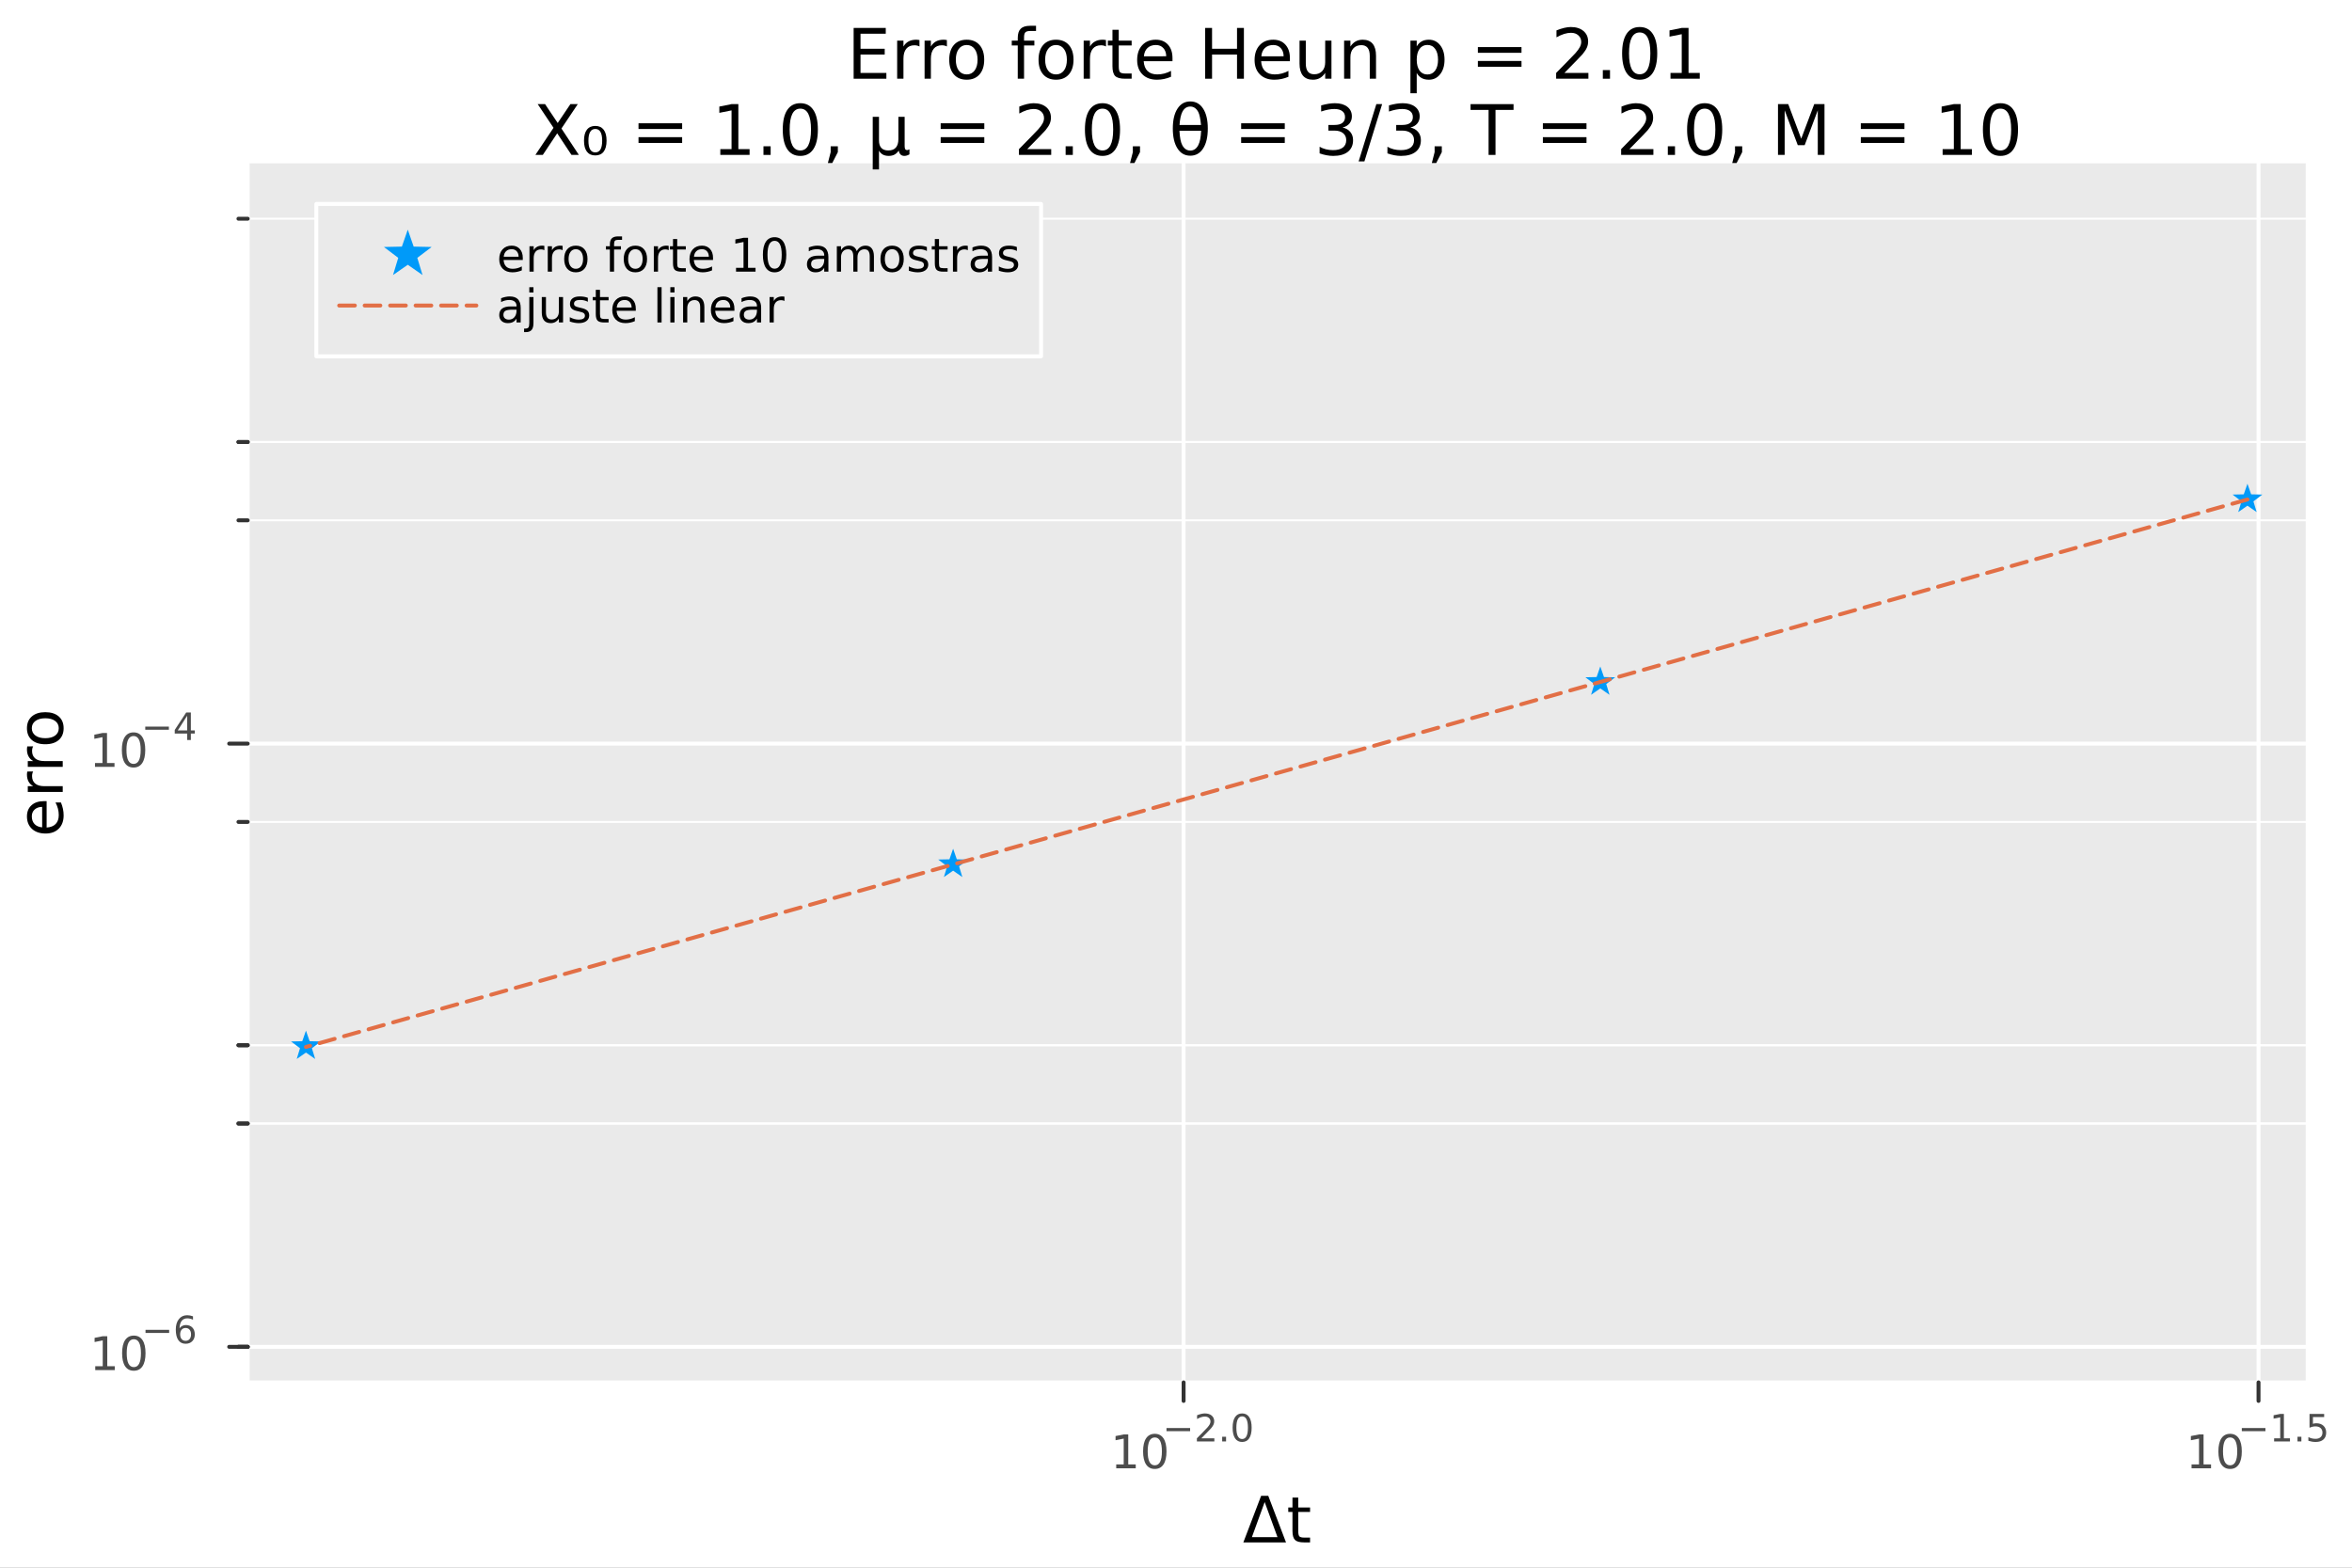 <?xml version="1.0" encoding="utf-8"?>
<svg xmlns="http://www.w3.org/2000/svg" xmlns:xlink="http://www.w3.org/1999/xlink" width="600" height="400" viewBox="0 0 2400 1600">
<rect x="0" y="0" width="2400" height="1600" fill="#808080" stroke="none"/>
<defs>
  <clipPath id="clip050">
    <rect x="0" y="0" width="2400" height="1600"/>
  </clipPath>
</defs>
<path clip-path="url(#clip050)" d="M0 1600 L2400 1600 L2400 0 L0 0  Z" fill="#ffffff" fill-rule="evenodd" fill-opacity="1"/>
<defs>
  <clipPath id="clip051">
    <rect x="480" y="0" width="1681" height="1600"/>
  </clipPath>
</defs>
<path clip-path="url(#clip050)" d="M252.764 1410.9 L2352.76 1410.9 L2352.76 166.672 L252.764 166.672  Z" fill="#eaeaea" fill-rule="evenodd" fill-opacity="1"/>
<defs>
  <clipPath id="clip052">
    <rect x="252" y="166" width="2101" height="1245"/>
  </clipPath>
</defs>
<polyline clip-path="url(#clip052)" style="stroke:#ffffff; stroke-linecap:round; stroke-linejoin:round; stroke-width:4; stroke-opacity:1; fill:none" points="1207.76,1410.9 1207.76,166.672 "/>
<polyline clip-path="url(#clip052)" style="stroke:#ffffff; stroke-linecap:round; stroke-linejoin:round; stroke-width:4; stroke-opacity:1; fill:none" points="2304.62,1410.9 2304.62,166.672 "/>
<polyline clip-path="url(#clip050)" style="stroke:#ffffff; stroke-linecap:round; stroke-linejoin:round; stroke-width:4; stroke-opacity:1; fill:none" points="252.764,1410.9 2352.76,1410.9 "/>
<polyline clip-path="url(#clip050)" style="stroke:#333333; stroke-linecap:round; stroke-linejoin:round; stroke-width:4; stroke-opacity:1; fill:none" points="1207.76,1410.9 1207.76,1429.79 "/>
<polyline clip-path="url(#clip050)" style="stroke:#333333; stroke-linecap:round; stroke-linejoin:round; stroke-width:4; stroke-opacity:1; fill:none" points="2304.62,1410.9 2304.62,1429.79 "/>
<path clip-path="url(#clip050)" d="M1139 1494.62 L1146.64 1494.62 L1146.64 1468.26 L1138.33 1469.92 L1138.33 1465.66 L1146.6 1464 L1151.27 1464 L1151.27 1494.62 L1158.91 1494.62 L1158.91 1498.56 L1139 1498.56 L1139 1494.62 Z" fill="#4c4c4c" fill-rule="nonzero" fill-opacity="1" /><path clip-path="url(#clip050)" d="M1178.35 1467.08 Q1174.74 1467.08 1172.91 1470.64 Q1171.11 1474.18 1171.11 1481.31 Q1171.11 1488.42 1172.91 1491.98 Q1174.74 1495.52 1178.35 1495.52 Q1181.99 1495.52 1183.79 1491.98 Q1185.62 1488.42 1185.62 1481.31 Q1185.62 1474.18 1183.79 1470.64 Q1181.99 1467.08 1178.35 1467.08 M1178.35 1463.37 Q1184.16 1463.37 1187.22 1467.98 Q1190.3 1472.56 1190.3 1481.31 Q1190.3 1490.04 1187.22 1494.64 Q1184.16 1499.23 1178.35 1499.23 Q1172.54 1499.23 1169.47 1494.64 Q1166.41 1490.04 1166.41 1481.31 Q1166.41 1472.56 1169.47 1467.98 Q1172.54 1463.37 1178.35 1463.37 Z" fill="#4c4c4c" fill-rule="nonzero" fill-opacity="1" /><path clip-path="url(#clip050)" d="M1190.3 1457.47 L1214.41 1457.47 L1214.41 1460.67 L1190.3 1460.67 L1190.3 1457.47 Z" fill="#4c4c4c" fill-rule="nonzero" fill-opacity="1" /><path clip-path="url(#clip050)" d="M1225.88 1467.95 L1239.14 1467.95 L1239.14 1471.15 L1221.31 1471.15 L1221.31 1467.95 Q1223.48 1465.71 1227.2 1461.95 Q1230.94 1458.17 1231.9 1457.08 Q1233.73 1455.03 1234.44 1453.62 Q1235.17 1452.19 1235.17 1450.82 Q1235.17 1448.58 1233.59 1447.17 Q1232.03 1445.76 1229.51 1445.76 Q1227.73 1445.76 1225.73 1446.38 Q1223.76 1447 1221.5 1448.26 L1221.5 1444.42 Q1223.8 1443.5 1225.79 1443.03 Q1227.78 1442.56 1229.44 1442.56 Q1233.8 1442.56 1236.4 1444.74 Q1238.99 1446.92 1238.99 1450.57 Q1238.99 1452.3 1238.33 1453.86 Q1237.69 1455.4 1235.98 1457.51 Q1235.51 1458.06 1232.99 1460.67 Q1230.47 1463.27 1225.88 1467.95 Z" fill="#4c4c4c" fill-rule="nonzero" fill-opacity="1" /><path clip-path="url(#clip050)" d="M1247.12 1466.37 L1251.09 1466.37 L1251.09 1471.15 L1247.12 1471.15 L1247.12 1466.37 Z" fill="#4c4c4c" fill-rule="nonzero" fill-opacity="1" /><path clip-path="url(#clip050)" d="M1267.49 1445.57 Q1264.55 1445.57 1263.07 1448.46 Q1261.6 1451.34 1261.6 1457.13 Q1261.6 1462.91 1263.07 1465.8 Q1264.55 1468.68 1267.49 1468.68 Q1270.44 1468.68 1271.91 1465.8 Q1273.39 1462.91 1273.39 1457.13 Q1273.39 1451.34 1271.91 1448.46 Q1270.44 1445.57 1267.49 1445.57 M1267.49 1442.56 Q1272.21 1442.56 1274.69 1446.3 Q1277.19 1450.03 1277.19 1457.13 Q1277.19 1464.22 1274.69 1467.97 Q1272.21 1471.69 1267.49 1471.69 Q1262.76 1471.69 1260.26 1467.97 Q1257.78 1464.22 1257.78 1457.13 Q1257.78 1450.03 1260.26 1446.3 Q1262.76 1442.56 1267.49 1442.56 Z" fill="#4c4c4c" fill-rule="nonzero" fill-opacity="1" /><path clip-path="url(#clip050)" d="M2236.27 1494.62 L2243.9 1494.62 L2243.9 1468.26 L2235.59 1469.92 L2235.59 1465.66 L2243.86 1464 L2248.53 1464 L2248.53 1494.62 L2256.17 1494.62 L2256.17 1498.56 L2236.27 1498.56 L2236.27 1494.62 Z" fill="#4c4c4c" fill-rule="nonzero" fill-opacity="1" /><path clip-path="url(#clip050)" d="M2275.62 1467.08 Q2272.01 1467.08 2270.18 1470.64 Q2268.37 1474.18 2268.37 1481.31 Q2268.37 1488.42 2270.18 1491.98 Q2272.01 1495.52 2275.62 1495.52 Q2279.25 1495.52 2281.06 1491.98 Q2282.89 1488.42 2282.89 1481.31 Q2282.89 1474.18 2281.06 1470.64 Q2279.25 1467.08 2275.62 1467.08 M2275.62 1463.37 Q2281.43 1463.37 2284.48 1467.98 Q2287.56 1472.56 2287.56 1481.31 Q2287.56 1490.04 2284.48 1494.64 Q2281.43 1499.23 2275.62 1499.23 Q2269.81 1499.23 2266.73 1494.64 Q2263.67 1490.04 2263.67 1481.31 Q2263.67 1472.56 2266.73 1467.98 Q2269.81 1463.37 2275.62 1463.37 Z" fill="#4c4c4c" fill-rule="nonzero" fill-opacity="1" /><path clip-path="url(#clip050)" d="M2287.56 1457.47 L2311.67 1457.47 L2311.67 1460.67 L2287.56 1460.67 L2287.56 1457.47 Z" fill="#4c4c4c" fill-rule="nonzero" fill-opacity="1" /><path clip-path="url(#clip050)" d="M2320.53 1467.95 L2326.74 1467.95 L2326.74 1446.53 L2319.99 1447.88 L2319.99 1444.42 L2326.7 1443.07 L2330.5 1443.07 L2330.5 1467.95 L2336.71 1467.95 L2336.71 1471.15 L2320.53 1471.15 L2320.53 1467.95 Z" fill="#4c4c4c" fill-rule="nonzero" fill-opacity="1" /><path clip-path="url(#clip050)" d="M2344.38 1466.37 L2348.35 1466.37 L2348.35 1471.15 L2344.38 1471.15 L2344.38 1466.37 Z" fill="#4c4c4c" fill-rule="nonzero" fill-opacity="1" /><path clip-path="url(#clip050)" d="M2356.66 1443.07 L2371.58 1443.07 L2371.58 1446.26 L2360.14 1446.26 L2360.14 1453.15 Q2360.97 1452.87 2361.8 1452.73 Q2362.62 1452.58 2363.45 1452.58 Q2368.15 1452.58 2370.9 1455.16 Q2373.65 1457.74 2373.65 1462.14 Q2373.65 1466.67 2370.82 1469.19 Q2368 1471.69 2362.87 1471.69 Q2361.1 1471.69 2359.26 1471.39 Q2357.43 1471.09 2355.48 1470.49 L2355.48 1466.67 Q2357.17 1467.59 2358.97 1468.04 Q2360.78 1468.49 2362.79 1468.49 Q2366.05 1468.49 2367.95 1466.78 Q2369.85 1465.07 2369.85 1462.14 Q2369.85 1459.2 2367.95 1457.49 Q2366.05 1455.78 2362.79 1455.78 Q2361.27 1455.78 2359.75 1456.12 Q2358.24 1456.46 2356.66 1457.17 L2356.66 1443.07 Z" fill="#4c4c4c" fill-rule="nonzero" fill-opacity="1" /><path clip-path="url(#clip050)" d="M1290.49 1533 L1277.44 1568.84 L1303.57 1568.84 L1290.49 1533 M1268.72 1574.19 L1286.86 1526.67 L1294.15 1526.67 L1312.26 1574.19 L1268.72 1574.19 Z" fill="#000000" fill-rule="nonzero" fill-opacity="1" /><path clip-path="url(#clip050)" d="M1324.74 1528.42 L1324.74 1538.54 L1336.8 1538.54 L1336.8 1543.09 L1324.74 1543.09 L1324.74 1562.44 Q1324.74 1566.8 1325.92 1568.04 Q1327.12 1569.28 1330.78 1569.28 L1336.8 1569.28 L1336.8 1574.19 L1330.78 1574.19 Q1324.01 1574.19 1321.43 1571.67 Q1318.85 1569.12 1318.85 1562.44 L1318.85 1543.09 L1314.55 1543.09 L1314.55 1538.54 L1318.85 1538.54 L1318.85 1528.42 L1324.74 1528.42 Z" fill="#000000" fill-rule="nonzero" fill-opacity="1" /><polyline clip-path="url(#clip052)" style="stroke:#ffffff; stroke-linecap:round; stroke-linejoin:round; stroke-width:4; stroke-opacity:1; fill:none" points="252.764,1374.59 2352.76,1374.59 "/>
<polyline clip-path="url(#clip052)" style="stroke:#ffffff; stroke-linecap:round; stroke-linejoin:round; stroke-width:4; stroke-opacity:1; fill:none" points="252.764,758.946 2352.76,758.946 "/>
<polyline clip-path="url(#clip052)" style="stroke:#ffffff; stroke-linecap:round; stroke-linejoin:round; stroke-width:2; stroke-opacity:1; fill:none" points="252.764,1374.59 2352.76,1374.59 "/>
<polyline clip-path="url(#clip052)" style="stroke:#ffffff; stroke-linecap:round; stroke-linejoin:round; stroke-width:2; stroke-opacity:1; fill:none" points="252.764,1374.59 2352.76,1374.59 "/>
<polyline clip-path="url(#clip052)" style="stroke:#ffffff; stroke-linecap:round; stroke-linejoin:round; stroke-width:2; stroke-opacity:1; fill:none" points="252.764,1146.69 2352.76,1146.69 "/>
<polyline clip-path="url(#clip052)" style="stroke:#ffffff; stroke-linecap:round; stroke-linejoin:round; stroke-width:2; stroke-opacity:1; fill:none" points="252.764,1146.69 2352.76,1146.69 "/>
<polyline clip-path="url(#clip052)" style="stroke:#ffffff; stroke-linecap:round; stroke-linejoin:round; stroke-width:2; stroke-opacity:1; fill:none" points="252.764,1066.77 2352.76,1066.77 "/>
<polyline clip-path="url(#clip052)" style="stroke:#ffffff; stroke-linecap:round; stroke-linejoin:round; stroke-width:2; stroke-opacity:1; fill:none" points="252.764,1066.77 2352.76,1066.77 "/>
<polyline clip-path="url(#clip052)" style="stroke:#ffffff; stroke-linecap:round; stroke-linejoin:round; stroke-width:2; stroke-opacity:1; fill:none" points="252.764,838.869 2352.76,838.869 "/>
<polyline clip-path="url(#clip052)" style="stroke:#ffffff; stroke-linecap:round; stroke-linejoin:round; stroke-width:2; stroke-opacity:1; fill:none" points="252.764,531.046 2352.76,531.046 "/>
<polyline clip-path="url(#clip052)" style="stroke:#ffffff; stroke-linecap:round; stroke-linejoin:round; stroke-width:2; stroke-opacity:1; fill:none" points="252.764,451.124 2352.76,451.124 "/>
<polyline clip-path="url(#clip052)" style="stroke:#ffffff; stroke-linecap:round; stroke-linejoin:round; stroke-width:2; stroke-opacity:1; fill:none" points="252.764,451.124 2352.76,451.124 "/>
<polyline clip-path="url(#clip052)" style="stroke:#ffffff; stroke-linecap:round; stroke-linejoin:round; stroke-width:2; stroke-opacity:1; fill:none" points="252.764,223.223 2352.76,223.223 "/>
<polyline clip-path="url(#clip050)" style="stroke:#ffffff; stroke-linecap:round; stroke-linejoin:round; stroke-width:4; stroke-opacity:1; fill:none" points="252.764,1410.9 252.764,166.672 "/>
<polyline clip-path="url(#clip050)" style="stroke:#333333; stroke-linecap:round; stroke-linejoin:round; stroke-width:4; stroke-opacity:1; fill:none" points="252.764,1374.59 233.866,1374.59 "/>
<polyline clip-path="url(#clip050)" style="stroke:#333333; stroke-linecap:round; stroke-linejoin:round; stroke-width:4; stroke-opacity:1; fill:none" points="252.764,758.946 233.866,758.946 "/>
<polyline clip-path="url(#clip050)" style="stroke:#333333; stroke-linecap:round; stroke-linejoin:round; stroke-width:4; stroke-opacity:1; fill:none" points="252.764,1374.59 243.315,1374.59 "/>
<polyline clip-path="url(#clip050)" style="stroke:#333333; stroke-linecap:round; stroke-linejoin:round; stroke-width:4; stroke-opacity:1; fill:none" points="252.764,1374.59 243.315,1374.59 "/>
<polyline clip-path="url(#clip050)" style="stroke:#333333; stroke-linecap:round; stroke-linejoin:round; stroke-width:4; stroke-opacity:1; fill:none" points="252.764,1146.69 243.315,1146.69 "/>
<polyline clip-path="url(#clip050)" style="stroke:#333333; stroke-linecap:round; stroke-linejoin:round; stroke-width:4; stroke-opacity:1; fill:none" points="252.764,1146.69 243.315,1146.69 "/>
<polyline clip-path="url(#clip050)" style="stroke:#333333; stroke-linecap:round; stroke-linejoin:round; stroke-width:4; stroke-opacity:1; fill:none" points="252.764,1066.77 243.315,1066.77 "/>
<polyline clip-path="url(#clip050)" style="stroke:#333333; stroke-linecap:round; stroke-linejoin:round; stroke-width:4; stroke-opacity:1; fill:none" points="252.764,1066.77 243.315,1066.77 "/>
<polyline clip-path="url(#clip050)" style="stroke:#333333; stroke-linecap:round; stroke-linejoin:round; stroke-width:4; stroke-opacity:1; fill:none" points="252.764,838.869 243.315,838.869 "/>
<polyline clip-path="url(#clip050)" style="stroke:#333333; stroke-linecap:round; stroke-linejoin:round; stroke-width:4; stroke-opacity:1; fill:none" points="252.764,531.046 243.315,531.046 "/>
<polyline clip-path="url(#clip050)" style="stroke:#333333; stroke-linecap:round; stroke-linejoin:round; stroke-width:4; stroke-opacity:1; fill:none" points="252.764,451.124 243.315,451.124 "/>
<polyline clip-path="url(#clip050)" style="stroke:#333333; stroke-linecap:round; stroke-linejoin:round; stroke-width:4; stroke-opacity:1; fill:none" points="252.764,451.124 243.315,451.124 "/>
<polyline clip-path="url(#clip050)" style="stroke:#333333; stroke-linecap:round; stroke-linejoin:round; stroke-width:4; stroke-opacity:1; fill:none" points="252.764,223.223 243.315,223.223 "/>
<path clip-path="url(#clip050)" d="M97.195 1394.38 L104.834 1394.38 L104.834 1368.02 L96.523 1369.69 L96.523 1365.43 L104.787 1363.76 L109.463 1363.76 L109.463 1394.38 L117.102 1394.38 L117.102 1398.32 L97.195 1398.32 L97.195 1394.38 Z" fill="#4c4c4c" fill-rule="nonzero" fill-opacity="1" /><path clip-path="url(#clip050)" d="M136.546 1366.84 Q132.935 1366.84 131.107 1370.4 Q129.301 1373.94 129.301 1381.07 Q129.301 1388.18 131.107 1391.75 Q132.935 1395.29 136.546 1395.29 Q140.181 1395.29 141.986 1391.75 Q143.815 1388.18 143.815 1381.07 Q143.815 1373.94 141.986 1370.4 Q140.181 1366.84 136.546 1366.84 M136.546 1363.13 Q142.357 1363.13 145.412 1367.74 Q148.491 1372.32 148.491 1381.07 Q148.491 1389.8 145.412 1394.41 Q142.357 1398.99 136.546 1398.99 Q130.736 1398.99 127.658 1394.41 Q124.602 1389.8 124.602 1381.07 Q124.602 1372.32 127.658 1367.74 Q130.736 1363.13 136.546 1363.13 Z" fill="#4c4c4c" fill-rule="nonzero" fill-opacity="1" /><path clip-path="url(#clip050)" d="M148.491 1357.24 L172.602 1357.24 L172.602 1360.43 L148.491 1360.43 L148.491 1357.24 Z" fill="#4c4c4c" fill-rule="nonzero" fill-opacity="1" /><path clip-path="url(#clip050)" d="M189.398 1355.35 Q186.84 1355.35 185.335 1357.1 Q183.849 1358.85 183.849 1361.9 Q183.849 1364.93 185.335 1366.7 Q186.84 1368.45 189.398 1368.45 Q191.956 1368.45 193.441 1366.7 Q194.946 1364.93 194.946 1361.9 Q194.946 1358.85 193.441 1357.1 Q191.956 1355.35 189.398 1355.35 M196.94 1343.45 L196.94 1346.91 Q195.51 1346.23 194.043 1345.88 Q192.595 1345.52 191.166 1345.52 Q187.404 1345.52 185.41 1348.06 Q183.436 1350.6 183.153 1355.73 Q184.263 1354.09 185.937 1353.23 Q187.611 1352.35 189.623 1352.35 Q193.855 1352.35 196.3 1354.92 Q198.764 1357.48 198.764 1361.9 Q198.764 1366.23 196.206 1368.84 Q193.648 1371.45 189.398 1371.45 Q184.526 1371.45 181.95 1367.73 Q179.373 1363.99 179.373 1356.9 Q179.373 1350.24 182.533 1346.29 Q185.693 1342.32 191.015 1342.32 Q192.445 1342.32 193.893 1342.6 Q195.36 1342.89 196.94 1343.45 Z" fill="#4c4c4c" fill-rule="nonzero" fill-opacity="1" /><path clip-path="url(#clip050)" d="M96.931 778.739 L104.57 778.739 L104.57 752.373 L96.26 754.04 L96.26 749.781 L104.524 748.114 L109.2 748.114 L109.2 778.739 L116.839 778.739 L116.839 782.674 L96.931 782.674 L96.931 778.739 Z" fill="#4c4c4c" fill-rule="nonzero" fill-opacity="1" /><path clip-path="url(#clip050)" d="M136.283 751.193 Q132.672 751.193 130.843 754.757 Q129.038 758.299 129.038 765.429 Q129.038 772.535 130.843 776.1 Q132.672 779.642 136.283 779.642 Q139.917 779.642 141.723 776.1 Q143.552 772.535 143.552 765.429 Q143.552 758.299 141.723 754.757 Q139.917 751.193 136.283 751.193 M136.283 747.489 Q142.093 747.489 145.149 752.095 Q148.227 756.679 148.227 765.429 Q148.227 774.155 145.149 778.762 Q142.093 783.345 136.283 783.345 Q130.473 783.345 127.394 778.762 Q124.339 774.155 124.339 765.429 Q124.339 756.679 127.394 752.095 Q130.473 747.489 136.283 747.489 Z" fill="#4c4c4c" fill-rule="nonzero" fill-opacity="1" /><path clip-path="url(#clip050)" d="M148.227 741.59 L172.339 741.59 L172.339 744.788 L148.227 744.788 L148.227 741.59 Z" fill="#4c4c4c" fill-rule="nonzero" fill-opacity="1" /><path clip-path="url(#clip050)" d="M190.978 730.494 L181.386 745.484 L190.978 745.484 L190.978 730.494 M189.981 727.184 L194.758 727.184 L194.758 745.484 L198.764 745.484 L198.764 748.643 L194.758 748.643 L194.758 755.264 L190.978 755.264 L190.978 748.643 L178.301 748.643 L178.301 744.976 L189.981 727.184 Z" fill="#4c4c4c" fill-rule="nonzero" fill-opacity="1" /><path clip-path="url(#clip050)" d="M44.716 817.669 L47.581 817.669 L47.581 844.596 Q53.628 844.214 56.811 840.967 Q59.962 837.689 59.962 831.864 Q59.962 828.49 59.134 825.339 Q58.307 822.157 56.652 819.037 L62.19 819.037 Q63.527 822.188 64.227 825.499 Q64.927 828.809 64.927 832.214 Q64.927 840.744 59.962 845.742 Q54.997 850.707 46.53 850.707 Q37.777 850.707 32.653 845.996 Q27.497 841.254 27.497 833.233 Q27.497 826.04 32.144 821.87 Q36.759 817.669 44.716 817.669 M42.997 823.525 Q38.191 823.589 35.327 826.231 Q32.462 828.841 32.462 833.169 Q32.462 838.071 35.231 841.031 Q38 843.959 43.029 844.405 L42.997 823.525 Z" fill="#000000" fill-rule="nonzero" fill-opacity="1" /><path clip-path="url(#clip050)" d="M33.831 787.4 Q33.258 788.387 33.003 789.564 Q32.717 790.71 32.717 792.11 Q32.717 797.076 35.963 799.749 Q39.178 802.391 45.225 802.391 L64.004 802.391 L64.004 808.279 L28.356 808.279 L28.356 802.391 L33.894 802.391 Q30.648 800.545 29.088 797.585 Q27.497 794.625 27.497 790.392 Q27.497 789.787 27.592 789.055 Q27.656 788.323 27.815 787.432 L33.831 787.4 Z" fill="#000000" fill-rule="nonzero" fill-opacity="1" /><path clip-path="url(#clip050)" d="M33.831 761.746 Q33.258 762.733 33.003 763.91 Q32.717 765.056 32.717 766.457 Q32.717 771.422 35.963 774.096 Q39.178 776.737 45.225 776.737 L64.004 776.737 L64.004 782.626 L28.356 782.626 L28.356 776.737 L33.894 776.737 Q30.648 774.891 29.088 771.931 Q27.497 768.971 27.497 764.738 Q27.497 764.133 27.592 763.401 Q27.656 762.669 27.815 761.778 L33.831 761.746 Z" fill="#000000" fill-rule="nonzero" fill-opacity="1" /><path clip-path="url(#clip050)" d="M32.462 743.222 Q32.462 747.932 36.154 750.67 Q39.815 753.407 46.212 753.407 Q52.609 753.407 56.302 750.702 Q59.962 747.964 59.962 743.222 Q59.962 738.543 56.27 735.806 Q52.578 733.069 46.212 733.069 Q39.878 733.069 36.186 735.806 Q32.462 738.543 32.462 743.222 M27.497 743.222 Q27.497 735.583 32.462 731.222 Q37.427 726.862 46.212 726.862 Q54.965 726.862 59.962 731.222 Q64.927 735.583 64.927 743.222 Q64.927 750.893 59.962 755.253 Q54.965 759.582 46.212 759.582 Q37.427 759.582 32.462 755.253 Q27.497 750.893 27.497 743.222 Z" fill="#000000" fill-rule="nonzero" fill-opacity="1" /><path clip-path="url(#clip050)" d="M871.061 28.512 L903.838 28.512 L903.838 34.415 L878.075 34.415 L878.075 49.762 L902.762 49.762 L902.762 55.665 L878.075 55.665 L878.075 74.449 L904.463 74.449 L904.463 80.352 L871.061 80.352 L871.061 28.512 Z" fill="#000000" fill-rule="nonzero" fill-opacity="1" /><path clip-path="url(#clip050)" d="M938.248 47.435 Q937.172 46.81 935.887 46.533 Q934.637 46.22 933.109 46.22 Q927.692 46.22 924.776 49.762 Q921.894 53.269 921.894 59.866 L921.894 80.352 L915.47 80.352 L915.47 41.463 L921.894 41.463 L921.894 47.505 Q923.908 43.963 927.137 42.262 Q930.366 40.526 934.984 40.526 Q935.644 40.526 936.442 40.63 Q937.241 40.699 938.213 40.873 L938.248 47.435 Z" fill="#000000" fill-rule="nonzero" fill-opacity="1" /><path clip-path="url(#clip050)" d="M966.234 47.435 Q965.158 46.81 963.873 46.533 Q962.623 46.22 961.095 46.22 Q955.678 46.22 952.762 49.762 Q949.88 53.269 949.88 59.866 L949.88 80.352 L943.456 80.352 L943.456 41.463 L949.88 41.463 L949.88 47.505 Q951.894 43.963 955.123 42.262 Q958.352 40.526 962.97 40.526 Q963.63 40.526 964.428 40.63 Q965.227 40.699 966.199 40.873 L966.234 47.435 Z" fill="#000000" fill-rule="nonzero" fill-opacity="1" /><path clip-path="url(#clip050)" d="M986.442 45.943 Q981.303 45.943 978.317 49.97 Q975.331 53.963 975.331 60.942 Q975.331 67.921 978.282 71.949 Q981.269 75.942 986.442 75.942 Q991.546 75.942 994.532 71.915 Q997.519 67.887 997.519 60.942 Q997.519 54.033 994.532 50.005 Q991.546 45.943 986.442 45.943 M986.442 40.526 Q994.775 40.526 999.532 45.943 Q1004.29 51.359 1004.29 60.942 Q1004.29 70.491 999.532 75.942 Q994.775 81.359 986.442 81.359 Q978.074 81.359 973.317 75.942 Q968.595 70.491 968.595 60.942 Q968.595 51.359 973.317 45.943 Q978.074 40.526 986.442 40.526 Z" fill="#000000" fill-rule="nonzero" fill-opacity="1" /><path clip-path="url(#clip050)" d="M1057.17 26.325 L1057.17 31.637 L1051.06 31.637 Q1047.62 31.637 1046.27 33.026 Q1044.95 34.415 1044.95 38.026 L1044.95 41.463 L1055.47 41.463 L1055.47 46.429 L1044.95 46.429 L1044.95 80.352 L1038.53 80.352 L1038.53 46.429 L1032.41 46.429 L1032.41 41.463 L1038.53 41.463 L1038.53 38.755 Q1038.53 32.262 1041.55 29.311 Q1044.57 26.325 1051.13 26.325 L1057.17 26.325 Z" fill="#000000" fill-rule="nonzero" fill-opacity="1" /><path clip-path="url(#clip050)" d="M1077.59 45.943 Q1072.45 45.943 1069.46 49.97 Q1066.48 53.963 1066.48 60.942 Q1066.48 67.921 1069.43 71.949 Q1072.41 75.942 1077.59 75.942 Q1082.69 75.942 1085.68 71.915 Q1088.66 67.887 1088.66 60.942 Q1088.66 54.033 1085.68 50.005 Q1082.69 45.943 1077.59 45.943 M1077.59 40.526 Q1085.92 40.526 1090.68 45.943 Q1095.43 51.359 1095.43 60.942 Q1095.43 70.491 1090.68 75.942 Q1085.92 81.359 1077.59 81.359 Q1069.22 81.359 1064.46 75.942 Q1059.74 70.491 1059.74 60.942 Q1059.74 51.359 1064.46 45.943 Q1069.22 40.526 1077.59 40.526 Z" fill="#000000" fill-rule="nonzero" fill-opacity="1" /><path clip-path="url(#clip050)" d="M1128.56 47.435 Q1127.48 46.81 1126.2 46.533 Q1124.95 46.22 1123.42 46.22 Q1118 46.22 1115.09 49.762 Q1112.21 53.269 1112.21 59.866 L1112.21 80.352 L1105.78 80.352 L1105.78 41.463 L1112.21 41.463 L1112.21 47.505 Q1114.22 43.963 1117.45 42.262 Q1120.68 40.526 1125.3 40.526 Q1125.96 40.526 1126.75 40.63 Q1127.55 40.699 1128.52 40.873 L1128.56 47.435 Z" fill="#000000" fill-rule="nonzero" fill-opacity="1" /><path clip-path="url(#clip050)" d="M1141.58 30.422 L1141.58 41.463 L1154.74 41.463 L1154.74 46.429 L1141.58 46.429 L1141.58 67.54 Q1141.58 72.296 1142.86 73.651 Q1144.18 75.005 1148.18 75.005 L1154.74 75.005 L1154.74 80.352 L1148.18 80.352 Q1140.78 80.352 1137.97 77.609 Q1135.16 74.831 1135.16 67.54 L1135.16 46.429 L1130.47 46.429 L1130.47 41.463 L1135.16 41.463 L1135.16 30.422 L1141.58 30.422 Z" fill="#000000" fill-rule="nonzero" fill-opacity="1" /><path clip-path="url(#clip050)" d="M1196.41 59.31 L1196.41 62.435 L1167.03 62.435 Q1167.45 69.033 1170.99 72.505 Q1174.57 75.942 1180.92 75.942 Q1184.6 75.942 1188.04 75.04 Q1191.51 74.137 1194.91 72.331 L1194.91 78.373 Q1191.48 79.831 1187.86 80.595 Q1184.25 81.359 1180.54 81.359 Q1171.23 81.359 1165.78 75.942 Q1160.36 70.526 1160.36 61.29 Q1160.36 51.741 1165.5 46.151 Q1170.68 40.526 1179.43 40.526 Q1187.27 40.526 1191.82 45.595 Q1196.41 50.63 1196.41 59.31 M1190.02 57.435 Q1189.95 52.192 1187.07 49.067 Q1184.22 45.943 1179.5 45.943 Q1174.15 45.943 1170.92 48.963 Q1167.73 51.984 1167.24 57.47 L1190.02 57.435 Z" fill="#000000" fill-rule="nonzero" fill-opacity="1" /><path clip-path="url(#clip050)" d="M1229.77 28.512 L1236.79 28.512 L1236.79 49.762 L1262.27 49.762 L1262.27 28.512 L1269.29 28.512 L1269.29 80.352 L1262.27 80.352 L1262.27 55.665 L1236.79 55.665 L1236.79 80.352 L1229.77 80.352 L1229.77 28.512 Z" fill="#000000" fill-rule="nonzero" fill-opacity="1" /><path clip-path="url(#clip050)" d="M1316.23 59.31 L1316.23 62.435 L1286.86 62.435 Q1287.27 69.033 1290.82 72.505 Q1294.39 75.942 1300.75 75.942 Q1304.43 75.942 1307.86 75.04 Q1311.34 74.137 1314.74 72.331 L1314.74 78.373 Q1311.3 79.831 1307.69 80.595 Q1304.08 81.359 1300.36 81.359 Q1291.06 81.359 1285.61 75.942 Q1280.19 70.526 1280.19 61.29 Q1280.19 51.741 1285.33 46.151 Q1290.5 40.526 1299.25 40.526 Q1307.1 40.526 1311.65 45.595 Q1316.23 50.63 1316.23 59.31 M1309.84 57.435 Q1309.77 52.192 1306.89 49.067 Q1304.04 45.943 1299.32 45.943 Q1293.98 45.943 1290.75 48.963 Q1287.55 51.984 1287.07 57.47 L1309.84 57.435 Z" fill="#000000" fill-rule="nonzero" fill-opacity="1" /><path clip-path="url(#clip050)" d="M1326.06 65.005 L1326.06 41.463 L1332.45 41.463 L1332.45 64.762 Q1332.45 70.283 1334.6 73.06 Q1336.75 75.803 1341.06 75.803 Q1346.23 75.803 1349.22 72.505 Q1352.24 69.206 1352.24 63.512 L1352.24 41.463 L1358.63 41.463 L1358.63 80.352 L1352.24 80.352 L1352.24 74.38 Q1349.91 77.921 1346.82 79.658 Q1343.77 81.359 1339.7 81.359 Q1333 81.359 1329.53 77.192 Q1326.06 73.026 1326.06 65.005 M1342.13 40.526 L1342.13 40.526 Z" fill="#000000" fill-rule="nonzero" fill-opacity="1" /><path clip-path="url(#clip050)" d="M1404.11 56.88 L1404.11 80.352 L1397.72 80.352 L1397.72 57.088 Q1397.72 51.567 1395.57 48.824 Q1393.42 46.081 1389.11 46.081 Q1383.94 46.081 1380.95 49.38 Q1377.97 52.678 1377.97 58.373 L1377.97 80.352 L1371.54 80.352 L1371.54 41.463 L1377.97 41.463 L1377.97 47.505 Q1380.26 43.998 1383.35 42.262 Q1386.47 40.526 1390.54 40.526 Q1397.24 40.526 1400.68 44.693 Q1404.11 48.824 1404.11 56.88 Z" fill="#000000" fill-rule="nonzero" fill-opacity="1" /><path clip-path="url(#clip050)" d="M1445.64 74.519 L1445.64 95.144 L1439.22 95.144 L1439.22 41.463 L1445.64 41.463 L1445.64 47.366 Q1447.65 43.894 1450.71 42.227 Q1453.8 40.526 1458.07 40.526 Q1465.15 40.526 1469.56 46.151 Q1474.01 51.776 1474.01 60.942 Q1474.01 70.109 1469.56 75.734 Q1465.15 81.359 1458.07 81.359 Q1453.8 81.359 1450.71 79.692 Q1447.65 77.991 1445.64 74.519 M1467.38 60.942 Q1467.38 53.894 1464.46 49.901 Q1461.58 45.873 1456.51 45.873 Q1451.44 45.873 1448.52 49.901 Q1445.64 53.894 1445.64 60.942 Q1445.64 67.991 1448.52 72.019 Q1451.44 76.012 1456.51 76.012 Q1461.58 76.012 1464.46 72.019 Q1467.38 67.991 1467.38 60.942 Z" fill="#000000" fill-rule="nonzero" fill-opacity="1" /><path clip-path="url(#clip050)" d="M1508.04 48.06 L1552.55 48.06 L1552.55 53.894 L1508.04 53.894 L1508.04 48.06 M1508.04 62.227 L1552.55 62.227 L1552.55 68.13 L1508.04 68.13 L1508.04 62.227 Z" fill="#000000" fill-rule="nonzero" fill-opacity="1" /><path clip-path="url(#clip050)" d="M1596.33 74.449 L1620.81 74.449 L1620.81 80.352 L1587.9 80.352 L1587.9 74.449 Q1591.89 70.317 1598.77 63.373 Q1605.67 56.394 1607.45 54.38 Q1610.81 50.595 1612.13 47.991 Q1613.49 45.352 1613.49 42.818 Q1613.49 38.686 1610.57 36.081 Q1607.69 33.477 1603.04 33.477 Q1599.74 33.477 1596.06 34.623 Q1592.41 35.769 1588.24 38.095 L1588.24 31.012 Q1592.48 29.311 1596.16 28.443 Q1599.84 27.575 1602.9 27.575 Q1610.95 27.575 1615.74 31.602 Q1620.54 35.63 1620.54 42.366 Q1620.54 45.56 1619.32 48.442 Q1618.14 51.29 1614.98 55.178 Q1614.11 56.185 1609.46 61.012 Q1604.81 65.803 1596.33 74.449 Z" fill="#000000" fill-rule="nonzero" fill-opacity="1" /><path clip-path="url(#clip050)" d="M1635.54 71.533 L1642.86 71.533 L1642.86 80.352 L1635.54 80.352 L1635.54 71.533 Z" fill="#000000" fill-rule="nonzero" fill-opacity="1" /><path clip-path="url(#clip050)" d="M1673.14 33.13 Q1667.72 33.13 1664.98 38.477 Q1662.27 43.79 1662.27 54.484 Q1662.27 65.144 1664.98 70.491 Q1667.72 75.803 1673.14 75.803 Q1678.59 75.803 1681.3 70.491 Q1684.04 65.144 1684.04 54.484 Q1684.04 43.79 1681.3 38.477 Q1678.59 33.13 1673.14 33.13 M1673.14 27.575 Q1681.86 27.575 1686.44 34.484 Q1691.06 41.359 1691.06 54.484 Q1691.06 67.574 1686.44 74.484 Q1681.86 81.359 1673.14 81.359 Q1664.42 81.359 1659.81 74.484 Q1655.22 67.574 1655.22 54.484 Q1655.22 41.359 1659.81 34.484 Q1664.42 27.575 1673.14 27.575 Z" fill="#000000" fill-rule="nonzero" fill-opacity="1" /><path clip-path="url(#clip050)" d="M1704.6 74.449 L1716.06 74.449 L1716.06 34.901 L1703.59 37.401 L1703.59 31.012 L1715.99 28.512 L1723 28.512 L1723 74.449 L1734.46 74.449 L1734.46 80.352 L1704.6 80.352 L1704.6 74.449 Z" fill="#000000" fill-rule="nonzero" fill-opacity="1" /><path clip-path="url(#clip050)" d="M548.667 106.272 L556.201 106.272 L569.083 125.543 L582.035 106.272 L589.569 106.272 L572.903 131.168 L590.68 158.112 L583.146 158.112 L568.562 136.064 L553.875 158.112 L546.306 158.112 L564.812 130.439 L548.667 106.272 Z" fill="#000000" fill-rule="nonzero" fill-opacity="1" /><path clip-path="url(#clip050)" d="M612.694 134.605 Q610.958 131.619 607.451 131.619 Q603.944 131.619 602.208 134.605 Q600.437 137.591 600.437 143.563 Q600.437 149.57 602.208 152.556 Q603.944 155.543 607.451 155.543 Q610.958 155.543 612.694 152.556 Q614.465 149.57 614.465 143.563 Q614.465 137.591 612.694 134.605 M607.451 128.529 Q613.041 128.529 615.993 132.383 Q618.944 136.237 618.944 143.563 Q618.944 150.925 615.993 154.779 Q613.041 158.633 607.451 158.633 Q601.826 158.633 598.875 154.779 Q595.923 150.925 595.923 143.563 Q595.923 136.237 598.875 132.383 Q601.826 128.529 607.451 128.529 Z" fill="#000000" fill-rule="nonzero" fill-opacity="1" /><path clip-path="url(#clip050)" d="M651.548 125.821 L696.062 125.821 L696.062 131.654 L651.548 131.654 L651.548 125.821 M651.548 139.987 L696.062 139.987 L696.062 145.89 L651.548 145.89 L651.548 139.987 Z" fill="#000000" fill-rule="nonzero" fill-opacity="1" /><path clip-path="url(#clip050)" d="M735.02 152.209 L746.478 152.209 L746.478 112.661 L734.013 115.161 L734.013 108.772 L746.409 106.272 L753.423 106.272 L753.423 152.209 L764.881 152.209 L764.881 158.112 L735.02 158.112 L735.02 152.209 Z" fill="#000000" fill-rule="nonzero" fill-opacity="1" /><path clip-path="url(#clip050)" d="M779.047 149.293 L786.374 149.293 L786.374 158.112 L779.047 158.112 L779.047 149.293 Z" fill="#000000" fill-rule="nonzero" fill-opacity="1" /><path clip-path="url(#clip050)" d="M816.651 110.89 Q811.235 110.89 808.492 116.237 Q805.783 121.55 805.783 132.244 Q805.783 142.904 808.492 148.251 Q811.235 153.563 816.651 153.563 Q822.103 153.563 824.811 148.251 Q827.554 142.904 827.554 132.244 Q827.554 121.55 824.811 116.237 Q822.103 110.89 816.651 110.89 M816.651 105.335 Q825.367 105.335 829.95 112.244 Q834.568 119.119 834.568 132.244 Q834.568 145.334 829.95 152.244 Q825.367 159.119 816.651 159.119 Q807.936 159.119 803.318 152.244 Q798.735 145.334 798.735 132.244 Q798.735 119.119 803.318 112.244 Q807.936 105.335 816.651 105.335 Z" fill="#000000" fill-rule="nonzero" fill-opacity="1" /><path clip-path="url(#clip050)" d="M847.623 149.293 L854.95 149.293 L854.95 155.265 L849.255 166.376 L844.776 166.376 L847.623 155.265 L847.623 149.293 Z" fill="#000000" fill-rule="nonzero" fill-opacity="1" /><path clip-path="url(#clip050)" d="M890.54 172.904 L890.54 119.223 L896.929 119.223 L896.929 143.39 Q896.929 148.425 899.325 150.994 Q901.72 153.563 906.408 153.563 Q911.547 153.563 914.116 150.647 Q916.72 147.73 916.72 141.897 L916.72 119.223 L923.109 119.223 L923.109 149.154 Q923.109 151.237 923.699 152.244 Q924.324 153.216 925.609 153.216 Q925.922 153.216 926.477 153.043 Q927.033 152.834 928.005 152.418 L928.005 157.556 Q926.581 158.355 925.297 158.737 Q924.047 159.119 922.831 159.119 Q920.436 159.119 919.012 157.765 Q917.588 156.411 917.068 153.633 Q915.331 156.376 912.797 157.765 Q910.297 159.119 906.894 159.119 Q903.352 159.119 900.852 157.765 Q898.387 156.411 896.929 153.702 L896.929 172.904 L890.54 172.904 Z" fill="#000000" fill-rule="nonzero" fill-opacity="1" /><path clip-path="url(#clip050)" d="M959.88 125.821 L1004.39 125.821 L1004.39 131.654 L959.88 131.654 L959.88 125.821 M959.88 139.987 L1004.39 139.987 L1004.39 145.89 L959.88 145.89 L959.88 139.987 Z" fill="#000000" fill-rule="nonzero" fill-opacity="1" /><path clip-path="url(#clip050)" d="M1048.18 152.209 L1072.66 152.209 L1072.66 158.112 L1039.74 158.112 L1039.74 152.209 Q1043.73 148.077 1050.61 141.133 Q1057.52 134.154 1059.29 132.14 Q1062.66 128.355 1063.98 125.751 Q1065.33 123.112 1065.33 120.577 Q1065.33 116.446 1062.41 113.841 Q1059.53 111.237 1054.88 111.237 Q1051.58 111.237 1047.9 112.383 Q1044.25 113.529 1040.09 115.855 L1040.09 108.772 Q1044.32 107.071 1048 106.203 Q1051.68 105.335 1054.74 105.335 Q1062.8 105.335 1067.59 109.362 Q1072.38 113.39 1072.38 120.126 Q1072.38 123.321 1071.16 126.202 Q1069.98 129.05 1066.82 132.939 Q1065.96 133.945 1061.3 138.772 Q1056.65 143.563 1048.18 152.209 Z" fill="#000000" fill-rule="nonzero" fill-opacity="1" /><path clip-path="url(#clip050)" d="M1087.38 149.293 L1094.71 149.293 L1094.71 158.112 L1087.38 158.112 L1087.38 149.293 Z" fill="#000000" fill-rule="nonzero" fill-opacity="1" /><path clip-path="url(#clip050)" d="M1124.98 110.89 Q1119.57 110.89 1116.82 116.237 Q1114.12 121.55 1114.12 132.244 Q1114.12 142.904 1116.82 148.251 Q1119.57 153.563 1124.98 153.563 Q1130.43 153.563 1133.14 148.251 Q1135.89 142.904 1135.89 132.244 Q1135.89 121.55 1133.14 116.237 Q1130.43 110.89 1124.98 110.89 M1124.98 105.335 Q1133.7 105.335 1138.28 112.244 Q1142.9 119.119 1142.9 132.244 Q1142.9 145.334 1138.28 152.244 Q1133.7 159.119 1124.98 159.119 Q1116.27 159.119 1111.65 152.244 Q1107.07 145.334 1107.07 132.244 Q1107.07 119.119 1111.65 112.244 Q1116.27 105.335 1124.98 105.335 Z" fill="#000000" fill-rule="nonzero" fill-opacity="1" /><path clip-path="url(#clip050)" d="M1155.96 149.293 L1163.28 149.293 L1163.28 155.265 L1157.59 166.376 L1153.11 166.376 L1155.96 155.265 L1155.96 149.293 Z" fill="#000000" fill-rule="nonzero" fill-opacity="1" /><path clip-path="url(#clip050)" d="M1225.64 133.459 L1203.52 133.459 Q1204.05 143.841 1206.44 148.251 Q1209.43 153.668 1214.6 153.668 Q1219.81 153.668 1222.69 148.216 Q1225.23 143.425 1225.64 133.459 M1225.54 127.557 Q1224.57 117.696 1222.69 114.223 Q1219.7 108.737 1214.6 108.737 Q1209.29 108.737 1206.48 114.154 Q1204.25 118.529 1203.59 127.557 L1225.54 127.557 M1214.6 103.529 Q1222.93 103.529 1227.69 110.89 Q1232.45 118.216 1232.45 131.202 Q1232.45 144.154 1227.69 151.515 Q1222.93 158.911 1214.6 158.911 Q1206.23 158.911 1201.51 151.515 Q1196.75 144.154 1196.75 131.202 Q1196.75 118.216 1201.51 110.89 Q1206.23 103.529 1214.6 103.529 Z" fill="#000000" fill-rule="nonzero" fill-opacity="1" /><path clip-path="url(#clip050)" d="M1266.48 125.821 L1310.99 125.821 L1310.99 131.654 L1266.48 131.654 L1266.48 125.821 M1266.48 139.987 L1310.99 139.987 L1310.99 145.89 L1266.48 145.89 L1266.48 139.987 Z" fill="#000000" fill-rule="nonzero" fill-opacity="1" /><path clip-path="url(#clip050)" d="M1369.98 130.161 Q1375.02 131.237 1377.83 134.64 Q1380.68 138.043 1380.68 143.043 Q1380.68 150.716 1375.4 154.918 Q1370.12 159.119 1360.4 159.119 Q1357.13 159.119 1353.66 158.459 Q1350.22 157.834 1346.54 156.55 L1346.54 149.779 Q1349.46 151.48 1352.93 152.348 Q1356.41 153.216 1360.19 153.216 Q1366.79 153.216 1370.22 150.612 Q1373.7 148.008 1373.7 143.043 Q1373.7 138.459 1370.47 135.89 Q1367.27 133.286 1361.54 133.286 L1355.5 133.286 L1355.5 127.522 L1361.82 127.522 Q1367 127.522 1369.74 125.473 Q1372.48 123.39 1372.48 119.501 Q1372.48 115.508 1369.63 113.39 Q1366.82 111.237 1361.54 111.237 Q1358.66 111.237 1355.36 111.862 Q1352.07 112.487 1348.11 113.807 L1348.11 107.557 Q1352.1 106.446 1355.57 105.89 Q1359.08 105.335 1362.17 105.335 Q1370.16 105.335 1374.81 108.98 Q1379.46 112.591 1379.46 118.772 Q1379.46 123.077 1377 126.064 Q1374.53 129.015 1369.98 130.161 Z" fill="#000000" fill-rule="nonzero" fill-opacity="1" /><path clip-path="url(#clip050)" d="M1404.43 106.272 L1410.33 106.272 L1392.27 164.709 L1386.37 164.709 L1404.43 106.272 Z" fill="#000000" fill-rule="nonzero" fill-opacity="1" /><path clip-path="url(#clip050)" d="M1439.18 130.161 Q1444.22 131.237 1447.03 134.64 Q1449.88 138.043 1449.88 143.043 Q1449.88 150.716 1444.6 154.918 Q1439.32 159.119 1429.6 159.119 Q1426.34 159.119 1422.86 158.459 Q1419.43 157.834 1415.75 156.55 L1415.75 149.779 Q1418.66 151.48 1422.13 152.348 Q1425.61 153.216 1429.39 153.216 Q1435.99 153.216 1439.43 150.612 Q1442.9 148.008 1442.9 143.043 Q1442.9 138.459 1439.67 135.89 Q1436.47 133.286 1430.75 133.286 L1424.7 133.286 L1424.7 127.522 L1431.02 127.522 Q1436.2 127.522 1438.94 125.473 Q1441.68 123.39 1441.68 119.501 Q1441.68 115.508 1438.84 113.39 Q1436.02 111.237 1430.75 111.237 Q1427.86 111.237 1424.56 111.862 Q1421.27 112.487 1417.31 113.807 L1417.31 107.557 Q1421.3 106.446 1424.77 105.89 Q1428.28 105.335 1431.37 105.335 Q1439.36 105.335 1444.01 108.98 Q1448.66 112.591 1448.66 118.772 Q1448.66 123.077 1446.2 126.064 Q1443.73 129.015 1439.18 130.161 Z" fill="#000000" fill-rule="nonzero" fill-opacity="1" /><path clip-path="url(#clip050)" d="M1463.9 149.293 L1471.23 149.293 L1471.23 155.265 L1465.54 166.376 L1461.06 166.376 L1463.9 155.265 L1463.9 149.293 Z" fill="#000000" fill-rule="nonzero" fill-opacity="1" /><path clip-path="url(#clip050)" d="M1500.57 106.272 L1544.43 106.272 L1544.43 112.175 L1526.02 112.175 L1526.02 158.112 L1518.97 158.112 L1518.97 112.175 L1500.57 112.175 L1500.57 106.272 Z" fill="#000000" fill-rule="nonzero" fill-opacity="1" /><path clip-path="url(#clip050)" d="M1574.36 125.821 L1618.87 125.821 L1618.87 131.654 L1574.36 131.654 L1574.36 125.821 M1574.36 139.987 L1618.87 139.987 L1618.87 145.89 L1574.36 145.89 L1574.36 139.987 Z" fill="#000000" fill-rule="nonzero" fill-opacity="1" /><path clip-path="url(#clip050)" d="M1662.65 152.209 L1687.13 152.209 L1687.13 158.112 L1654.22 158.112 L1654.22 152.209 Q1658.21 148.077 1665.08 141.133 Q1671.99 134.154 1673.76 132.14 Q1677.13 128.355 1678.45 125.751 Q1679.81 123.112 1679.81 120.577 Q1679.81 116.446 1676.89 113.841 Q1674.01 111.237 1669.36 111.237 Q1666.06 111.237 1662.38 112.383 Q1658.73 113.529 1654.56 115.855 L1654.56 108.772 Q1658.8 107.071 1662.48 106.203 Q1666.16 105.335 1669.22 105.335 Q1677.27 105.335 1682.06 109.362 Q1686.86 113.39 1686.86 120.126 Q1686.86 123.321 1685.64 126.202 Q1684.46 129.05 1681.3 132.939 Q1680.43 133.945 1675.78 138.772 Q1671.13 143.563 1662.65 152.209 Z" fill="#000000" fill-rule="nonzero" fill-opacity="1" /><path clip-path="url(#clip050)" d="M1701.86 149.293 L1709.18 149.293 L1709.18 158.112 L1701.86 158.112 L1701.86 149.293 Z" fill="#000000" fill-rule="nonzero" fill-opacity="1" /><path clip-path="url(#clip050)" d="M1739.46 110.89 Q1734.04 110.89 1731.3 116.237 Q1728.59 121.55 1728.59 132.244 Q1728.59 142.904 1731.3 148.251 Q1734.04 153.563 1739.46 153.563 Q1744.91 153.563 1747.62 148.251 Q1750.36 142.904 1750.36 132.244 Q1750.36 121.55 1747.62 116.237 Q1744.91 110.89 1739.46 110.89 M1739.46 105.335 Q1748.17 105.335 1752.76 112.244 Q1757.38 119.119 1757.38 132.244 Q1757.38 145.334 1752.76 152.244 Q1748.17 159.119 1739.46 159.119 Q1730.74 159.119 1726.13 152.244 Q1721.54 145.334 1721.54 132.244 Q1721.54 119.119 1726.13 112.244 Q1730.74 105.335 1739.46 105.335 Z" fill="#000000" fill-rule="nonzero" fill-opacity="1" /><path clip-path="url(#clip050)" d="M1770.43 149.293 L1777.76 149.293 L1777.76 155.265 L1772.06 166.376 L1767.58 166.376 L1770.43 155.265 L1770.43 149.293 Z" fill="#000000" fill-rule="nonzero" fill-opacity="1" /><path clip-path="url(#clip050)" d="M1814.28 106.272 L1824.74 106.272 L1837.97 141.55 L1851.26 106.272 L1861.72 106.272 L1861.72 158.112 L1854.88 158.112 L1854.88 112.591 L1841.51 148.147 L1834.46 148.147 L1821.09 112.591 L1821.09 158.112 L1814.28 158.112 L1814.28 106.272 Z" fill="#000000" fill-rule="nonzero" fill-opacity="1" /><path clip-path="url(#clip050)" d="M1898.8 125.821 L1943.31 125.821 L1943.31 131.654 L1898.8 131.654 L1898.8 125.821 M1898.8 139.987 L1943.31 139.987 L1943.31 145.89 L1898.8 145.89 L1898.8 139.987 Z" fill="#000000" fill-rule="nonzero" fill-opacity="1" /><path clip-path="url(#clip050)" d="M1982.27 152.209 L1993.73 152.209 L1993.73 112.661 L1981.26 115.161 L1981.26 108.772 L1993.66 106.272 L2000.67 106.272 L2000.67 152.209 L2012.13 152.209 L2012.13 158.112 L1982.27 158.112 L1982.27 152.209 Z" fill="#000000" fill-rule="nonzero" fill-opacity="1" /><path clip-path="url(#clip050)" d="M2041.3 110.89 Q2035.88 110.89 2033.14 116.237 Q2030.43 121.55 2030.43 132.244 Q2030.43 142.904 2033.14 148.251 Q2035.88 153.563 2041.3 153.563 Q2046.75 153.563 2049.46 148.251 Q2052.2 142.904 2052.2 132.244 Q2052.2 121.55 2049.46 116.237 Q2046.75 110.89 2041.3 110.89 M2041.3 105.335 Q2050.01 105.335 2054.6 112.244 Q2059.21 119.119 2059.21 132.244 Q2059.21 145.334 2054.6 152.244 Q2050.01 159.119 2041.3 159.119 Q2032.58 159.119 2027.96 152.244 Q2023.38 145.334 2023.38 132.244 Q2023.38 119.119 2027.96 112.244 Q2032.58 105.335 2041.3 105.335 Z" fill="#000000" fill-rule="nonzero" fill-opacity="1" /><path clip-path="url(#clip052)" d="M2293.32 493.709 L2289.56 504.525 L2278.11 504.765 L2287.24 511.693 L2283.91 522.653 L2293.32 516.109 L2302.73 522.653 L2299.4 511.693 L2308.54 504.765 L2297.08 504.525 L2293.32 493.709 Z" fill="#009af9" fill-rule="evenodd" fill-opacity="1" stroke="none"/>
<path clip-path="url(#clip052)" d="M1632.95 680.189 L1629.19 691.005 L1617.73 691.245 L1626.87 698.173 L1623.54 709.133 L1632.95 702.589 L1642.36 709.133 L1639.03 698.173 L1648.16 691.245 L1636.71 691.005 L1632.95 680.189 Z" fill="#009af9" fill-rule="evenodd" fill-opacity="1" stroke="none"/>
<path clip-path="url(#clip052)" d="M972.573 866.2 L968.813 877.016 L957.357 877.256 L966.493 884.184 L963.165 895.144 L972.573 888.6 L981.981 895.144 L978.653 884.184 L987.789 877.256 L976.333 877.016 L972.573 866.2 Z" fill="#009af9" fill-rule="evenodd" fill-opacity="1" stroke="none"/>
<path clip-path="url(#clip052)" d="M312.198 1051.86 L308.438 1062.68 L296.982 1062.92 L306.118 1069.84 L302.79 1080.8 L312.198 1074.26 L321.606 1080.8 L318.278 1069.84 L327.414 1062.92 L315.958 1062.68 L312.198 1051.86 Z" fill="#009af9" fill-rule="evenodd" fill-opacity="1" stroke="none"/>
<polyline clip-path="url(#clip052)" style="stroke:#e26f46; stroke-linecap:round; stroke-linejoin:round; stroke-width:4; stroke-opacity:1; fill:none" stroke-dasharray="16, 10" points="2293.32,509.787 1632.95,696.032 972.573,882.278 312.198,1068.52 "/>
<path clip-path="url(#clip050)" d="M322.764 363.666 L1062.34 363.666 L1062.34 208.146 L322.764 208.146  Z" fill="#eaeaea" fill-rule="evenodd" fill-opacity="1"/>
<polyline clip-path="url(#clip050)" style="stroke:#ffffff; stroke-linecap:round; stroke-linejoin:round; stroke-width:4; stroke-opacity:1; fill:none" points="322.764,363.666 1062.34,363.666 1062.34,208.146 322.764,208.146 322.764,363.666 "/>
<path clip-path="url(#clip050)" d="M416.097 234.386 L410.081 251.692 L391.751 252.076 L406.369 263.161 L401.044 280.697 L416.097 270.226 L431.149 280.697 L425.825 263.161 L440.442 252.076 L422.113 251.692 L416.097 234.386 Z" fill="#009af9" fill-rule="evenodd" fill-opacity="1" stroke="none"/>
<path clip-path="url(#clip050)" d="M533.457 263.239 L533.457 265.322 L513.874 265.322 Q514.152 269.72 516.513 272.035 Q518.897 274.326 523.133 274.326 Q525.587 274.326 527.879 273.725 Q530.193 273.123 532.462 271.919 L532.462 275.947 Q530.17 276.919 527.763 277.428 Q525.355 277.938 522.879 277.938 Q516.675 277.938 513.041 274.326 Q509.43 270.715 509.43 264.558 Q509.43 258.192 512.856 254.465 Q516.305 250.715 522.138 250.715 Q527.369 250.715 530.402 254.095 Q533.457 257.452 533.457 263.239 M529.198 261.989 Q529.152 258.493 527.23 256.41 Q525.332 254.327 522.184 254.327 Q518.619 254.327 516.467 256.34 Q514.337 258.354 514.013 262.012 L529.198 261.989 Z" fill="#000000" fill-rule="nonzero" fill-opacity="1" /><path clip-path="url(#clip050)" d="M555.471 255.322 Q554.753 254.905 553.897 254.72 Q553.064 254.512 552.045 254.512 Q548.434 254.512 546.49 256.873 Q544.568 259.211 544.568 263.609 L544.568 277.266 L540.286 277.266 L540.286 251.34 L544.568 251.34 L544.568 255.368 Q545.911 253.007 548.064 251.873 Q550.216 250.715 553.295 250.715 Q553.735 250.715 554.267 250.785 Q554.8 250.831 555.448 250.947 L555.471 255.322 Z" fill="#000000" fill-rule="nonzero" fill-opacity="1" /><path clip-path="url(#clip050)" d="M574.128 255.322 Q573.411 254.905 572.554 254.72 Q571.721 254.512 570.702 254.512 Q567.091 254.512 565.147 256.873 Q563.226 259.211 563.226 263.609 L563.226 277.266 L558.943 277.266 L558.943 251.34 L563.226 251.34 L563.226 255.368 Q564.568 253.007 566.721 251.873 Q568.874 250.715 571.952 250.715 Q572.392 250.715 572.925 250.785 Q573.457 250.831 574.105 250.947 L574.128 255.322 Z" fill="#000000" fill-rule="nonzero" fill-opacity="1" /><path clip-path="url(#clip050)" d="M587.601 254.327 Q584.175 254.327 582.184 257.012 Q580.193 259.674 580.193 264.327 Q580.193 268.979 582.161 271.664 Q584.151 274.326 587.601 274.326 Q591.003 274.326 592.994 271.641 Q594.985 268.956 594.985 264.327 Q594.985 259.72 592.994 257.035 Q591.003 254.327 587.601 254.327 M587.601 250.715 Q593.156 250.715 596.327 254.327 Q599.499 257.938 599.499 264.327 Q599.499 270.692 596.327 274.326 Q593.156 277.938 587.601 277.938 Q582.022 277.938 578.851 274.326 Q575.702 270.692 575.702 264.327 Q575.702 257.938 578.851 254.327 Q582.022 250.715 587.601 250.715 Z" fill="#000000" fill-rule="nonzero" fill-opacity="1" /><path clip-path="url(#clip050)" d="M634.753 241.248 L634.753 244.79 L630.679 244.79 Q628.387 244.79 627.485 245.716 Q626.605 246.641 626.605 249.049 L626.605 251.34 L633.619 251.34 L633.619 254.651 L626.605 254.651 L626.605 277.266 L622.323 277.266 L622.323 254.651 L618.248 254.651 L618.248 251.34 L622.323 251.34 L622.323 249.535 Q622.323 245.206 624.336 243.239 Q626.35 241.248 630.725 241.248 L634.753 241.248 Z" fill="#000000" fill-rule="nonzero" fill-opacity="1" /><path clip-path="url(#clip050)" d="M648.364 254.327 Q644.938 254.327 642.947 257.012 Q640.957 259.674 640.957 264.327 Q640.957 268.979 642.924 271.664 Q644.915 274.326 648.364 274.326 Q651.767 274.326 653.758 271.641 Q655.748 268.956 655.748 264.327 Q655.748 259.72 653.758 257.035 Q651.767 254.327 648.364 254.327 M648.364 250.715 Q653.92 250.715 657.091 254.327 Q660.262 257.938 660.262 264.327 Q660.262 270.692 657.091 274.326 Q653.92 277.938 648.364 277.938 Q642.785 277.938 639.614 274.326 Q636.466 270.692 636.466 264.327 Q636.466 257.938 639.614 254.327 Q642.785 250.715 648.364 250.715 Z" fill="#000000" fill-rule="nonzero" fill-opacity="1" /><path clip-path="url(#clip050)" d="M682.345 255.322 Q681.628 254.905 680.771 254.72 Q679.938 254.512 678.919 254.512 Q675.308 254.512 673.364 256.873 Q671.443 259.211 671.443 263.609 L671.443 277.266 L667.16 277.266 L667.16 251.34 L671.443 251.34 L671.443 255.368 Q672.785 253.007 674.938 251.873 Q677.091 250.715 680.169 250.715 Q680.609 250.715 681.142 250.785 Q681.674 250.831 682.322 250.947 L682.345 255.322 Z" fill="#000000" fill-rule="nonzero" fill-opacity="1" /><path clip-path="url(#clip050)" d="M691.026 243.979 L691.026 251.34 L699.799 251.34 L699.799 254.651 L691.026 254.651 L691.026 268.725 Q691.026 271.896 691.882 272.799 Q692.762 273.701 695.424 273.701 L699.799 273.701 L699.799 277.266 L695.424 277.266 Q690.493 277.266 688.618 275.438 Q686.743 273.586 686.743 268.725 L686.743 254.651 L683.619 254.651 L683.619 251.34 L686.743 251.34 L686.743 243.979 L691.026 243.979 Z" fill="#000000" fill-rule="nonzero" fill-opacity="1" /><path clip-path="url(#clip050)" d="M727.577 263.239 L727.577 265.322 L707.993 265.322 Q708.271 269.72 710.632 272.035 Q713.017 274.326 717.253 274.326 Q719.706 274.326 721.998 273.725 Q724.313 273.123 726.581 271.919 L726.581 275.947 Q724.29 276.919 721.882 277.428 Q719.475 277.938 716.998 277.938 Q710.794 277.938 707.16 274.326 Q703.549 270.715 703.549 264.558 Q703.549 258.192 706.975 254.465 Q710.424 250.715 716.257 250.715 Q721.489 250.715 724.521 254.095 Q727.577 257.452 727.577 263.239 M723.317 261.989 Q723.271 258.493 721.35 256.41 Q719.452 254.327 716.304 254.327 Q712.739 254.327 710.586 256.34 Q708.456 258.354 708.132 262.012 L723.317 261.989 Z" fill="#000000" fill-rule="nonzero" fill-opacity="1" /><path clip-path="url(#clip050)" d="M751.049 273.331 L758.688 273.331 L758.688 246.966 L750.377 248.632 L750.377 244.373 L758.641 242.706 L763.317 242.706 L763.317 273.331 L770.956 273.331 L770.956 277.266 L751.049 277.266 L751.049 273.331 Z" fill="#000000" fill-rule="nonzero" fill-opacity="1" /><path clip-path="url(#clip050)" d="M790.4 245.785 Q786.789 245.785 784.961 249.35 Q783.155 252.891 783.155 260.021 Q783.155 267.127 784.961 270.692 Q786.789 274.234 790.4 274.234 Q794.035 274.234 795.84 270.692 Q797.669 267.127 797.669 260.021 Q797.669 252.891 795.84 249.35 Q794.035 245.785 790.4 245.785 M790.4 242.081 Q796.211 242.081 799.266 246.688 Q802.345 251.271 802.345 260.021 Q802.345 268.748 799.266 273.354 Q796.211 277.938 790.4 277.938 Q784.59 277.938 781.512 273.354 Q778.456 268.748 778.456 260.021 Q778.456 251.271 781.512 246.688 Q784.59 242.081 790.4 242.081 Z" fill="#000000" fill-rule="nonzero" fill-opacity="1" /><path clip-path="url(#clip050)" d="M836.812 264.234 Q831.65 264.234 829.659 265.414 Q827.669 266.595 827.669 269.442 Q827.669 271.711 829.15 273.053 Q830.655 274.373 833.224 274.373 Q836.766 274.373 838.895 271.873 Q841.048 269.35 841.048 265.183 L841.048 264.234 L836.812 264.234 M845.307 262.475 L845.307 277.266 L841.048 277.266 L841.048 273.331 Q839.59 275.692 837.414 276.826 Q835.238 277.938 832.09 277.938 Q828.108 277.938 825.747 275.715 Q823.409 273.47 823.409 269.72 Q823.409 265.345 826.326 263.123 Q829.266 260.901 835.076 260.901 L841.048 260.901 L841.048 260.484 Q841.048 257.544 839.104 255.947 Q837.183 254.327 833.687 254.327 Q831.465 254.327 829.358 254.859 Q827.252 255.391 825.308 256.456 L825.308 252.521 Q827.646 251.618 829.845 251.178 Q832.044 250.715 834.127 250.715 Q839.752 250.715 842.53 253.632 Q845.307 256.549 845.307 262.475 Z" fill="#000000" fill-rule="nonzero" fill-opacity="1" /><path clip-path="url(#clip050)" d="M874.266 256.317 Q875.863 253.447 878.085 252.081 Q880.307 250.715 883.317 250.715 Q887.367 250.715 889.566 253.563 Q891.766 256.387 891.766 261.618 L891.766 277.266 L887.483 277.266 L887.483 261.757 Q887.483 258.03 886.164 256.225 Q884.844 254.419 882.136 254.419 Q878.826 254.419 876.905 256.618 Q874.983 258.817 874.983 262.614 L874.983 277.266 L870.701 277.266 L870.701 261.757 Q870.701 258.007 869.381 256.225 Q868.062 254.419 865.307 254.419 Q862.043 254.419 860.122 256.641 Q858.201 258.84 858.201 262.614 L858.201 277.266 L853.919 277.266 L853.919 251.34 L858.201 251.34 L858.201 255.368 Q859.659 252.984 861.696 251.85 Q863.733 250.715 866.534 250.715 Q869.358 250.715 871.326 252.151 Q873.317 253.586 874.266 256.317 Z" fill="#000000" fill-rule="nonzero" fill-opacity="1" /><path clip-path="url(#clip050)" d="M910.307 254.327 Q906.881 254.327 904.89 257.012 Q902.9 259.674 902.9 264.327 Q902.9 268.979 904.867 271.664 Q906.858 274.326 910.307 274.326 Q913.71 274.326 915.701 271.641 Q917.691 268.956 917.691 264.327 Q917.691 259.72 915.701 257.035 Q913.71 254.327 910.307 254.327 M910.307 250.715 Q915.863 250.715 919.034 254.327 Q922.205 257.938 922.205 264.327 Q922.205 270.692 919.034 274.326 Q915.863 277.938 910.307 277.938 Q904.728 277.938 901.557 274.326 Q898.409 270.692 898.409 264.327 Q898.409 257.938 901.557 254.327 Q904.728 250.715 910.307 250.715 Z" fill="#000000" fill-rule="nonzero" fill-opacity="1" /><path clip-path="url(#clip050)" d="M945.793 252.104 L945.793 256.132 Q943.987 255.206 942.043 254.743 Q940.099 254.28 938.015 254.28 Q934.844 254.28 933.247 255.253 Q931.673 256.225 931.673 258.169 Q931.673 259.651 932.807 260.507 Q933.941 261.34 937.367 262.104 L938.825 262.428 Q943.362 263.401 945.261 265.183 Q947.182 266.942 947.182 270.114 Q947.182 273.725 944.312 275.831 Q941.464 277.938 936.464 277.938 Q934.381 277.938 932.113 277.521 Q929.867 277.127 927.367 276.317 L927.367 271.919 Q929.728 273.146 932.02 273.771 Q934.312 274.373 936.557 274.373 Q939.566 274.373 941.187 273.354 Q942.807 272.313 942.807 270.438 Q942.807 268.702 941.626 267.776 Q940.469 266.85 936.511 265.993 L935.029 265.646 Q931.071 264.813 929.312 263.1 Q927.552 261.364 927.552 258.354 Q927.552 254.697 930.145 252.706 Q932.738 250.715 937.506 250.715 Q939.867 250.715 941.95 251.063 Q944.034 251.41 945.793 252.104 Z" fill="#000000" fill-rule="nonzero" fill-opacity="1" /><path clip-path="url(#clip050)" d="M958.177 243.979 L958.177 251.34 L966.95 251.34 L966.95 254.651 L958.177 254.651 L958.177 268.725 Q958.177 271.896 959.034 272.799 Q959.913 273.701 962.575 273.701 L966.95 273.701 L966.95 277.266 L962.575 277.266 Q957.645 277.266 955.77 275.438 Q953.895 273.586 953.895 268.725 L953.895 254.651 L950.77 254.651 L950.77 251.34 L953.895 251.34 L953.895 243.979 L958.177 243.979 Z" fill="#000000" fill-rule="nonzero" fill-opacity="1" /><path clip-path="url(#clip050)" d="M987.575 255.322 Q986.858 254.905 986.001 254.72 Q985.168 254.512 984.149 254.512 Q980.538 254.512 978.594 256.873 Q976.672 259.211 976.672 263.609 L976.672 277.266 L972.39 277.266 L972.39 251.34 L976.672 251.34 L976.672 255.368 Q978.015 253.007 980.168 251.873 Q982.321 250.715 985.399 250.715 Q985.839 250.715 986.372 250.785 Q986.904 250.831 987.552 250.947 L987.575 255.322 Z" fill="#000000" fill-rule="nonzero" fill-opacity="1" /><path clip-path="url(#clip050)" d="M1003.83 264.234 Q998.663 264.234 996.672 265.414 Q994.682 266.595 994.682 269.442 Q994.682 271.711 996.163 273.053 Q997.668 274.373 1000.24 274.373 Q1003.78 274.373 1005.91 271.873 Q1008.06 269.35 1008.06 265.183 L1008.06 264.234 L1003.83 264.234 M1012.32 262.475 L1012.32 277.266 L1008.06 277.266 L1008.06 273.331 Q1006.6 275.692 1004.43 276.826 Q1002.25 277.938 999.103 277.938 Q995.121 277.938 992.76 275.715 Q990.422 273.47 990.422 269.72 Q990.422 265.345 993.339 263.123 Q996.279 260.901 1002.09 260.901 L1008.06 260.901 L1008.06 260.484 Q1008.06 257.544 1006.12 255.947 Q1004.2 254.327 1000.7 254.327 Q998.478 254.327 996.371 254.859 Q994.265 255.391 992.321 256.456 L992.321 252.521 Q994.659 251.618 996.858 251.178 Q999.057 250.715 1001.14 250.715 Q1006.76 250.715 1009.54 253.632 Q1012.32 256.549 1012.32 262.475 Z" fill="#000000" fill-rule="nonzero" fill-opacity="1" /><path clip-path="url(#clip050)" d="M1037.62 252.104 L1037.62 256.132 Q1035.82 255.206 1033.87 254.743 Q1031.93 254.28 1029.84 254.28 Q1026.67 254.28 1025.08 255.253 Q1023.5 256.225 1023.5 258.169 Q1023.5 259.651 1024.64 260.507 Q1025.77 261.34 1029.2 262.104 L1030.65 262.428 Q1035.19 263.401 1037.09 265.183 Q1039.01 266.942 1039.01 270.114 Q1039.01 273.725 1036.14 275.831 Q1033.29 277.938 1028.29 277.938 Q1026.21 277.938 1023.94 277.521 Q1021.7 277.127 1019.2 276.317 L1019.2 271.919 Q1021.56 273.146 1023.85 273.771 Q1026.14 274.373 1028.39 274.373 Q1031.39 274.373 1033.01 273.354 Q1034.64 272.313 1034.64 270.438 Q1034.64 268.702 1033.45 267.776 Q1032.3 266.85 1028.34 265.993 L1026.86 265.646 Q1022.9 264.813 1021.14 263.1 Q1019.38 261.364 1019.38 258.354 Q1019.38 254.697 1021.97 252.706 Q1024.57 250.715 1029.33 250.715 Q1031.7 250.715 1033.78 251.063 Q1035.86 251.41 1037.62 252.104 Z" fill="#000000" fill-rule="nonzero" fill-opacity="1" /><polyline clip-path="url(#clip050)" style="stroke:#e26f46; stroke-linecap:round; stroke-linejoin:round; stroke-width:4; stroke-opacity:1; fill:none" stroke-dasharray="16, 10" points="346.097,311.826 486.096,311.826 "/>
<path clip-path="url(#clip050)" d="M522.832 316.074 Q517.67 316.074 515.68 317.254 Q513.689 318.435 513.689 321.282 Q513.689 323.551 515.17 324.893 Q516.675 326.213 519.244 326.213 Q522.786 326.213 524.916 323.713 Q527.068 321.19 527.068 317.023 L527.068 316.074 L522.832 316.074 M531.328 314.315 L531.328 329.106 L527.068 329.106 L527.068 325.171 Q525.61 327.532 523.434 328.666 Q521.258 329.778 518.11 329.778 Q514.129 329.778 511.768 327.555 Q509.43 325.31 509.43 321.56 Q509.43 317.185 512.346 314.963 Q515.286 312.741 521.096 312.741 L527.068 312.741 L527.068 312.324 Q527.068 309.384 525.124 307.787 Q523.203 306.167 519.707 306.167 Q517.485 306.167 515.379 306.699 Q513.272 307.231 511.328 308.296 L511.328 304.361 Q513.666 303.458 515.865 303.018 Q518.064 302.555 520.147 302.555 Q525.772 302.555 528.55 305.472 Q531.328 308.389 531.328 314.315 Z" fill="#000000" fill-rule="nonzero" fill-opacity="1" /><path clip-path="url(#clip050)" d="M540.101 303.18 L544.36 303.18 L544.36 329.569 Q544.36 334.523 542.462 336.745 Q540.587 338.967 536.397 338.967 L534.777 338.967 L534.777 335.356 L535.911 335.356 Q538.342 335.356 539.221 334.222 Q540.101 333.111 540.101 329.569 L540.101 303.18 M540.101 293.088 L544.36 293.088 L544.36 298.481 L540.101 298.481 L540.101 293.088 Z" fill="#000000" fill-rule="nonzero" fill-opacity="1" /><path clip-path="url(#clip050)" d="M552.832 318.875 L552.832 303.18 L557.091 303.18 L557.091 318.713 Q557.091 322.393 558.527 324.245 Q559.962 326.074 562.832 326.074 Q566.281 326.074 568.272 323.875 Q570.286 321.676 570.286 317.879 L570.286 303.18 L574.545 303.18 L574.545 329.106 L570.286 329.106 L570.286 325.125 Q568.735 327.486 566.675 328.643 Q564.638 329.778 561.929 329.778 Q557.462 329.778 555.147 327 Q552.832 324.222 552.832 318.875 M563.55 302.555 L563.55 302.555 Z" fill="#000000" fill-rule="nonzero" fill-opacity="1" /><path clip-path="url(#clip050)" d="M599.846 303.944 L599.846 307.972 Q598.04 307.046 596.096 306.583 Q594.151 306.12 592.068 306.12 Q588.897 306.12 587.3 307.093 Q585.726 308.065 585.726 310.009 Q585.726 311.491 586.86 312.347 Q587.994 313.18 591.42 313.944 L592.878 314.268 Q597.415 315.241 599.313 317.023 Q601.235 318.782 601.235 321.954 Q601.235 325.565 598.364 327.671 Q595.517 329.778 590.517 329.778 Q588.434 329.778 586.165 329.361 Q583.92 328.967 581.42 328.157 L581.42 323.759 Q583.781 324.986 586.073 325.611 Q588.364 326.213 590.61 326.213 Q593.619 326.213 595.239 325.194 Q596.86 324.153 596.86 322.278 Q596.86 320.542 595.679 319.616 Q594.522 318.69 590.563 317.833 L589.082 317.486 Q585.124 316.653 583.364 314.94 Q581.605 313.204 581.605 310.194 Q581.605 306.537 584.198 304.546 Q586.79 302.555 591.559 302.555 Q593.92 302.555 596.003 302.903 Q598.087 303.25 599.846 303.944 Z" fill="#000000" fill-rule="nonzero" fill-opacity="1" /><path clip-path="url(#clip050)" d="M612.23 295.819 L612.23 303.18 L621.003 303.18 L621.003 306.491 L612.23 306.491 L612.23 320.565 Q612.23 323.736 613.086 324.639 Q613.966 325.541 616.628 325.541 L621.003 325.541 L621.003 329.106 L616.628 329.106 Q611.698 329.106 609.823 327.278 Q607.948 325.426 607.948 320.565 L607.948 306.491 L604.823 306.491 L604.823 303.18 L607.948 303.18 L607.948 295.819 L612.23 295.819 Z" fill="#000000" fill-rule="nonzero" fill-opacity="1" /><path clip-path="url(#clip050)" d="M648.781 315.079 L648.781 317.162 L629.198 317.162 Q629.475 321.56 631.836 323.875 Q634.221 326.166 638.457 326.166 Q640.91 326.166 643.202 325.565 Q645.517 324.963 647.785 323.759 L647.785 327.787 Q645.494 328.759 643.086 329.268 Q640.679 329.778 638.202 329.778 Q631.998 329.778 628.364 326.166 Q624.753 322.555 624.753 316.398 Q624.753 310.032 628.179 306.305 Q631.628 302.555 637.461 302.555 Q642.693 302.555 645.725 305.935 Q648.781 309.292 648.781 315.079 M644.522 313.829 Q644.475 310.333 642.554 308.25 Q640.656 306.167 637.508 306.167 Q633.943 306.167 631.79 308.18 Q629.66 310.194 629.336 313.852 L644.522 313.829 Z" fill="#000000" fill-rule="nonzero" fill-opacity="1" /><path clip-path="url(#clip050)" d="M670.841 293.088 L675.1 293.088 L675.1 329.106 L670.841 329.106 L670.841 293.088 Z" fill="#000000" fill-rule="nonzero" fill-opacity="1" /><path clip-path="url(#clip050)" d="M684.012 303.18 L688.271 303.18 L688.271 329.106 L684.012 329.106 L684.012 303.18 M684.012 293.088 L688.271 293.088 L688.271 298.481 L684.012 298.481 L684.012 293.088 Z" fill="#000000" fill-rule="nonzero" fill-opacity="1" /><path clip-path="url(#clip050)" d="M718.734 313.458 L718.734 329.106 L714.475 329.106 L714.475 313.597 Q714.475 309.917 713.04 308.088 Q711.604 306.259 708.734 306.259 Q705.285 306.259 703.294 308.458 Q701.304 310.657 701.304 314.454 L701.304 329.106 L697.021 329.106 L697.021 303.18 L701.304 303.18 L701.304 307.208 Q702.831 304.87 704.892 303.713 Q706.975 302.555 709.683 302.555 Q714.151 302.555 716.442 305.333 Q718.734 308.088 718.734 313.458 Z" fill="#000000" fill-rule="nonzero" fill-opacity="1" /><path clip-path="url(#clip050)" d="M749.405 315.079 L749.405 317.162 L729.822 317.162 Q730.1 321.56 732.461 323.875 Q734.845 326.166 739.081 326.166 Q741.535 326.166 743.827 325.565 Q746.141 324.963 748.41 323.759 L748.41 327.787 Q746.118 328.759 743.711 329.268 Q741.303 329.778 738.827 329.778 Q732.623 329.778 728.989 326.166 Q725.378 322.555 725.378 316.398 Q725.378 310.032 728.803 306.305 Q732.253 302.555 738.086 302.555 Q743.317 302.555 746.35 305.935 Q749.405 309.292 749.405 315.079 M745.146 313.829 Q745.1 310.333 743.178 308.25 Q741.28 306.167 738.132 306.167 Q734.567 306.167 732.415 308.18 Q730.285 310.194 729.961 313.852 L745.146 313.829 Z" fill="#000000" fill-rule="nonzero" fill-opacity="1" /><path clip-path="url(#clip050)" d="M768.178 316.074 Q763.016 316.074 761.026 317.254 Q759.035 318.435 759.035 321.282 Q759.035 323.551 760.516 324.893 Q762.021 326.213 764.59 326.213 Q768.132 326.213 770.262 323.713 Q772.414 321.19 772.414 317.023 L772.414 316.074 L768.178 316.074 M776.674 314.315 L776.674 329.106 L772.414 329.106 L772.414 325.171 Q770.956 327.532 768.78 328.666 Q766.604 329.778 763.456 329.778 Q759.475 329.778 757.113 327.555 Q754.776 325.31 754.776 321.56 Q754.776 317.185 757.692 314.963 Q760.632 312.741 766.442 312.741 L772.414 312.741 L772.414 312.324 Q772.414 309.384 770.47 307.787 Q768.549 306.167 765.053 306.167 Q762.831 306.167 760.725 306.699 Q758.618 307.231 756.674 308.296 L756.674 304.361 Q759.012 303.458 761.211 303.018 Q763.41 302.555 765.493 302.555 Q771.118 302.555 773.896 305.472 Q776.674 308.389 776.674 314.315 Z" fill="#000000" fill-rule="nonzero" fill-opacity="1" /><path clip-path="url(#clip050)" d="M800.47 307.162 Q799.752 306.745 798.896 306.56 Q798.062 306.352 797.044 306.352 Q793.433 306.352 791.488 308.713 Q789.567 311.051 789.567 315.449 L789.567 329.106 L785.285 329.106 L785.285 303.18 L789.567 303.18 L789.567 307.208 Q790.91 304.847 793.062 303.713 Q795.215 302.555 798.294 302.555 Q798.734 302.555 799.266 302.625 Q799.798 302.671 800.447 302.787 L800.47 307.162 Z" fill="#000000" fill-rule="nonzero" fill-opacity="1" /></svg>
